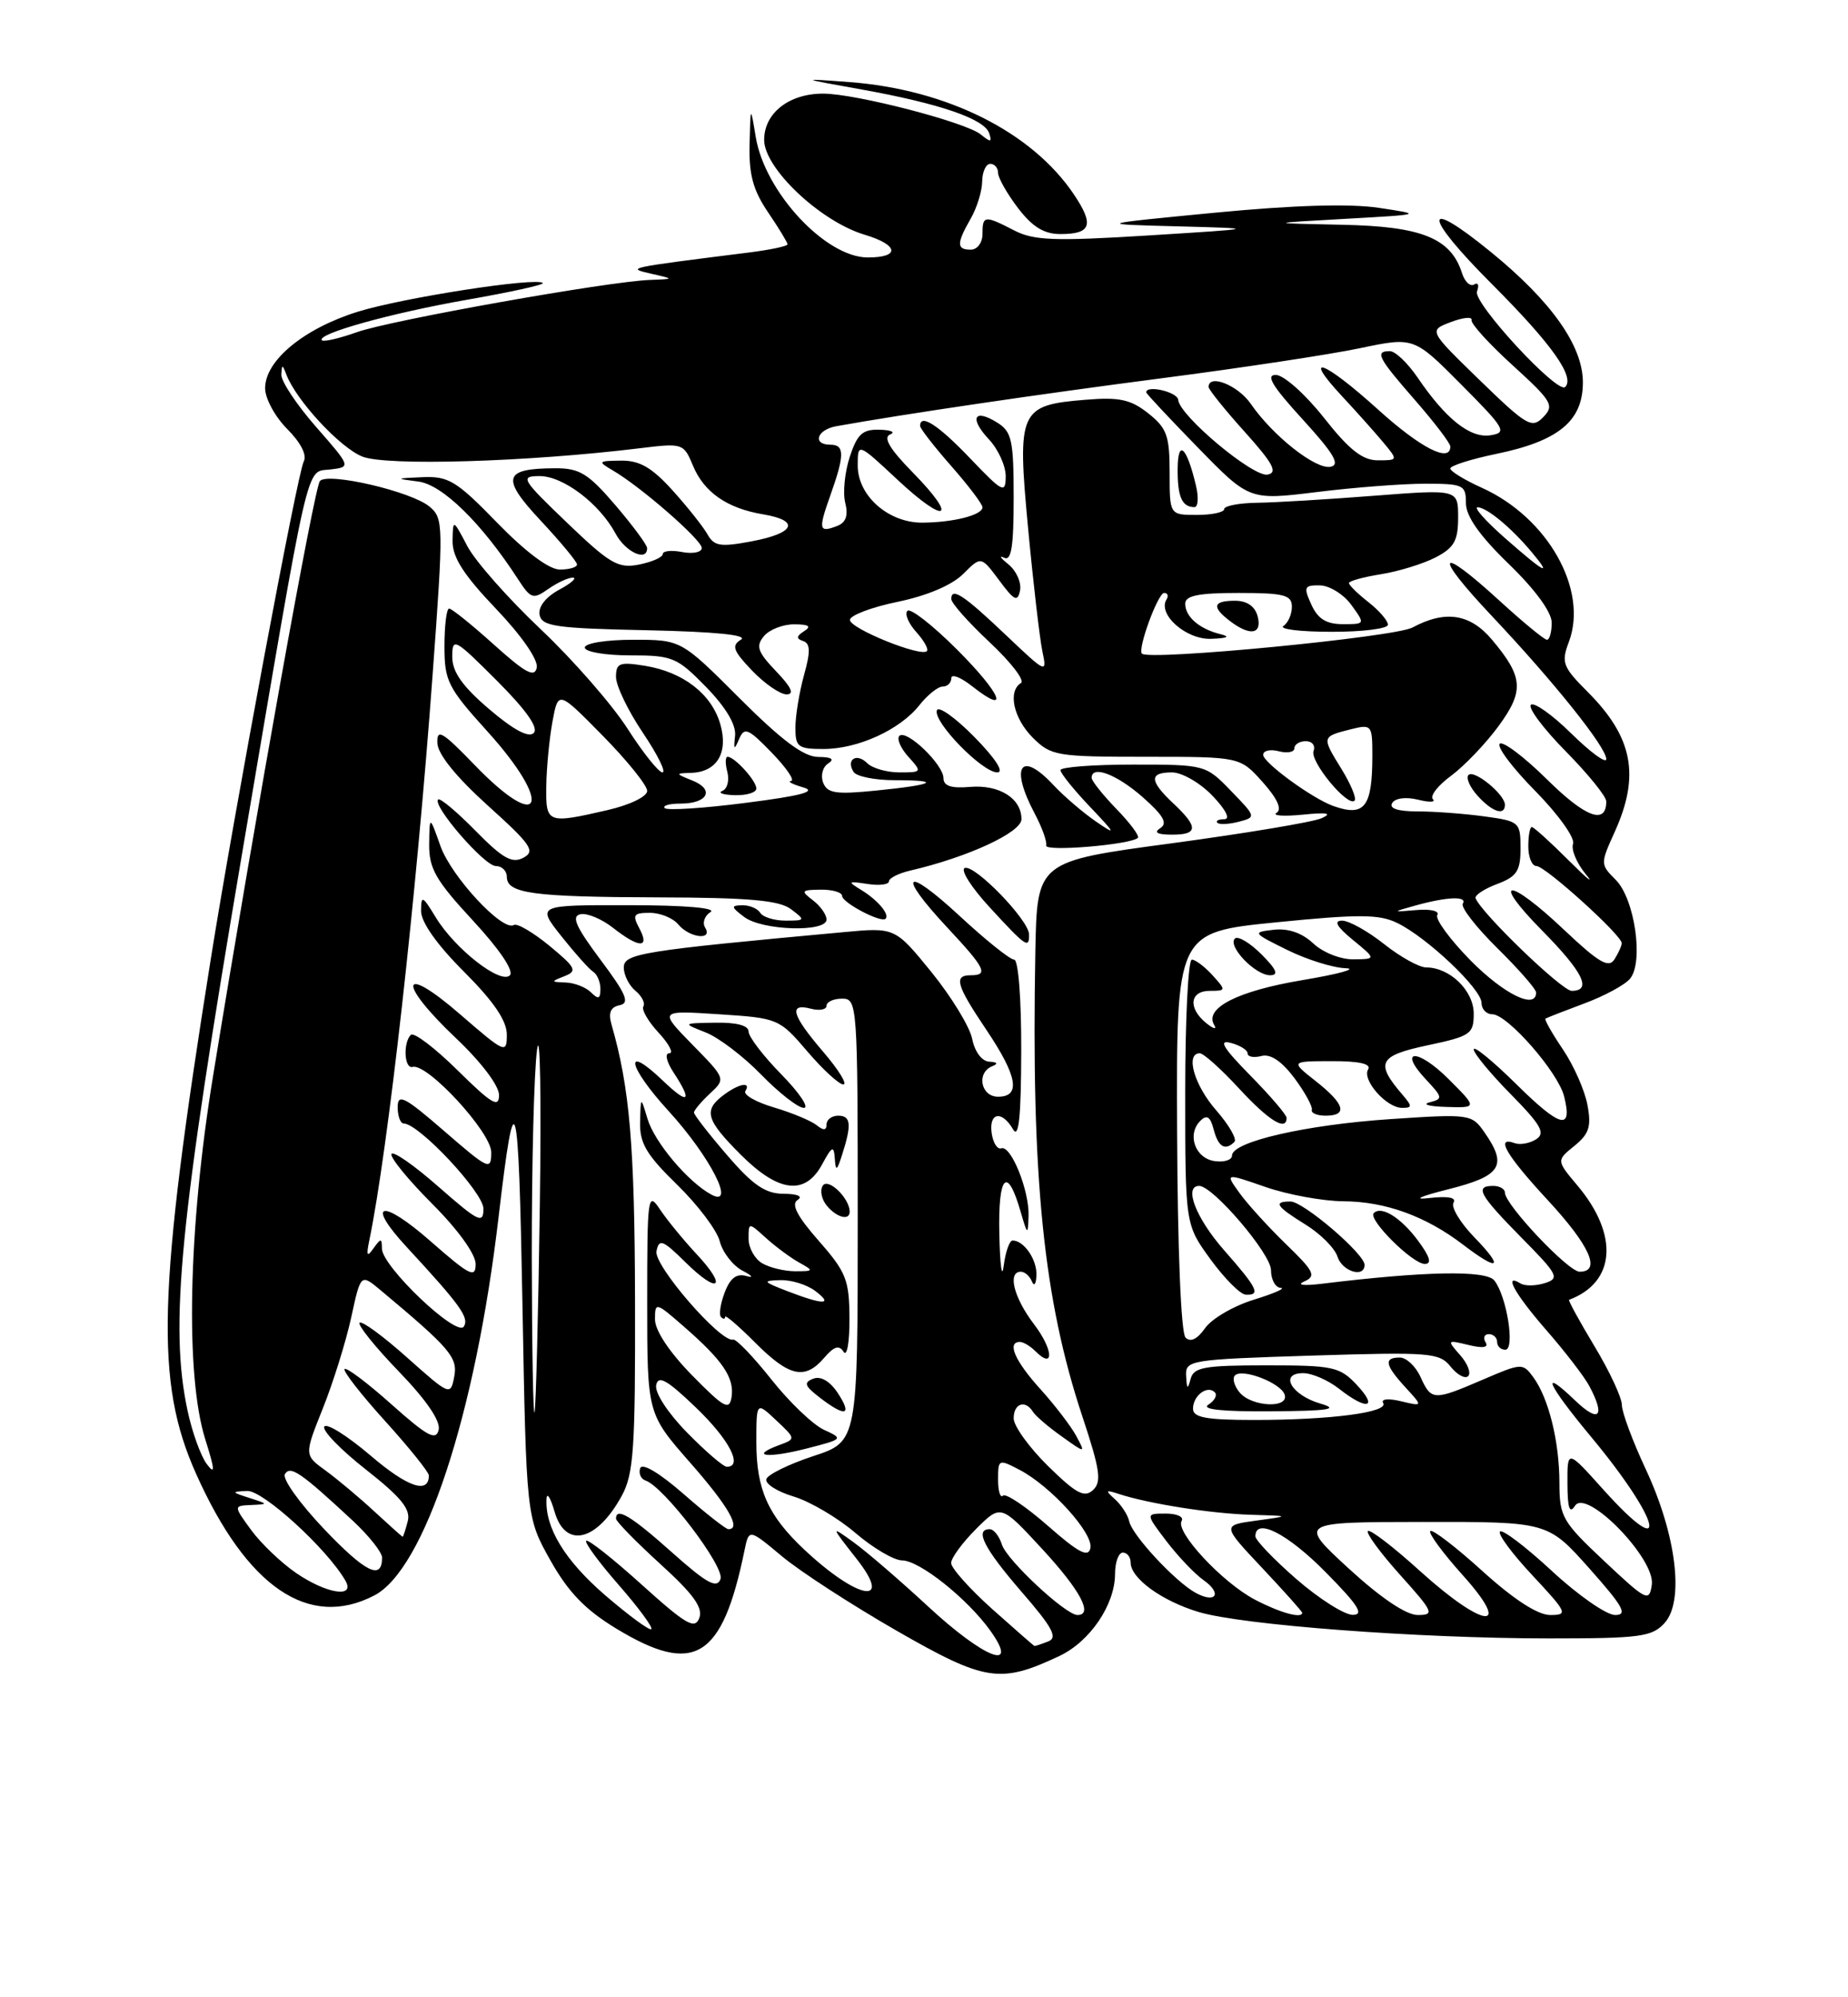 <?xml version="1.0" encoding="UTF-8" standalone="no"?>
<!DOCTYPE svg PUBLIC "-//W3C//DTD SVG 1.1//EN" "http://www.w3.org/Graphics/SVG/1.1/DTD/svg11.dtd" >
<svg xmlns="http://www.w3.org/2000/svg" xmlns:xlink="http://www.w3.org/1999/xlink" version="1.1" viewBox="0 0 237 256">
 <g >
 <path fill="currentColor"
d=" M 135.87 212.25 C 139.79 210.40 142.99 205.68 143.00 201.75 C 143.00 200.24 143.45 199.00 144.00 199.00 C 144.55 199.00 145.00 199.57 145.00 200.28 C 145.00 202.29 148.99 205.19 153.71 206.61 C 159.28 208.29 181.86 209.99 198.60 210.00 C 210.39 210.00 211.87 209.80 213.49 208.01 C 216.03 205.20 214.98 196.70 211.07 188.33 C 209.38 184.72 208.00 181.01 208.00 180.08 C 208.00 179.15 206.42 175.75 204.48 172.54 C 202.55 169.33 201.09 166.66 201.23 166.60 C 207.20 164.36 207.64 158.29 202.30 151.95 C 199.60 148.74 199.60 148.74 201.91 146.87 C 203.81 145.33 204.11 144.39 203.58 141.60 C 203.23 139.73 201.81 136.53 200.42 134.48 C 199.04 132.44 198.04 130.67 198.20 130.56 C 198.37 130.45 200.60 129.58 203.17 128.62 C 205.74 127.67 208.39 126.24 209.05 125.44 C 210.82 123.30 209.65 115.20 207.21 112.77 C 205.23 110.79 205.23 110.71 207.08 106.63 C 210.36 99.40 209.41 94.48 203.61 88.68 C 200.41 85.48 200.20 84.92 201.20 82.28 C 203.72 75.59 198.49 66.33 190.04 62.52 C 187.82 61.52 186.00 60.40 186.00 60.05 C 186.00 59.69 188.65 58.85 191.88 58.18 C 199.89 56.53 203.00 53.96 203.00 49.01 C 203.00 44.33 198.98 38.64 191.20 32.30 C 182.32 25.06 182.43 27.51 191.38 36.46 C 199.00 44.09 202.01 48.32 200.73 49.60 C 199.76 50.57 188.87 38.79 189.42 37.36 C 189.72 36.55 189.56 36.15 189.06 36.46 C 188.56 36.77 187.86 36.13 187.51 35.04 C 186.08 30.52 182.35 29.01 172.12 28.81 C 162.50 28.61 162.50 28.61 172.50 28.05 C 182.50 27.49 182.50 27.49 176.84 26.64 C 173.10 26.08 165.95 26.29 155.84 27.26 C 140.50 28.74 140.50 28.74 151.00 29.01 C 161.50 29.29 161.50 29.29 147.26 30.18 C 135.21 30.93 132.57 30.83 130.06 29.53 C 126.26 27.57 126.00 27.60 126.00 30.00 C 126.00 31.11 125.33 32.00 124.50 32.00 C 122.66 32.00 122.66 31.22 124.50 28.00 C 125.29 26.62 125.95 24.49 125.96 23.25 C 125.98 22.01 126.45 21.00 127.00 21.00 C 127.55 21.00 128.00 21.52 128.00 22.16 C 128.00 22.79 129.15 24.82 130.55 26.66 C 132.41 29.09 133.89 30.00 135.99 30.00 C 139.96 30.00 140.35 28.82 137.71 24.90 C 132.33 16.91 121.43 11.46 108.92 10.52 C 102.50 10.04 102.50 10.04 110.50 11.47 C 120.50 13.27 126.25 15.24 126.86 17.08 C 127.24 18.24 127.05 18.27 125.80 17.25 C 123.90 15.67 109.73 12.00 105.56 12.00 C 101.18 12.00 98.00 14.50 98.00 17.93 C 98.00 21.58 105.21 28.38 110.87 30.08 C 115.26 31.39 115.49 33.00 111.29 33.00 C 105.88 33.00 98.08 24.61 96.92 17.55 C 96.25 13.50 96.25 13.50 96.13 18.52 C 96.03 22.36 96.59 24.40 98.50 27.21 C 99.88 29.24 101.00 31.09 101.00 31.32 C 101.00 31.55 98.75 32.03 96.00 32.37 C 80.26 34.35 80.29 34.34 83.50 35.08 C 86.50 35.76 86.50 35.76 83.35 35.88 C 77.94 36.08 50.17 41.03 45.82 42.56 C 43.55 43.37 41.51 43.84 41.29 43.62 C 40.49 42.82 50.08 40.14 59.90 38.42 C 65.45 37.45 69.82 36.49 69.62 36.28 C 68.83 35.50 51.69 38.15 45.87 39.96 C 38.95 42.12 34.00 46.21 34.00 49.76 C 34.00 51.08 35.28 53.43 36.84 54.99 C 38.58 56.74 39.40 58.34 38.95 59.16 C 38.15 60.66 30.09 103.74 27.02 123.00 C 20.19 165.79 19.87 177.12 25.16 188.93 C 31.66 203.44 39.59 208.85 47.99 204.50 C 54.44 201.17 60.98 181.28 63.94 156.00 C 66.06 137.94 66.50 139.54 67.00 167.00 C 67.50 194.50 67.50 194.50 70.59 200.00 C 72.89 204.09 75.06 206.33 79.05 208.75 C 89.05 214.81 92.62 212.64 95.48 198.72 C 96.05 195.94 96.05 195.94 100.28 199.47 C 102.60 201.41 109.22 205.70 115.00 209.02 C 126.37 215.54 128.27 215.83 135.87 212.25 Z  M 119.00 205.88 C 115.42 202.57 111.15 198.89 109.50 197.70 C 106.50 195.53 106.50 195.53 109.83 199.77 C 114.64 205.87 110.05 205.09 103.16 198.63 C 98.49 194.25 97.00 190.91 97.00 184.88 C 97.00 179.65 97.00 179.65 99.54 182.04 C 102.08 184.43 102.08 184.43 99.90 185.23 C 96.05 186.66 98.40 186.95 103.41 185.67 C 108.15 184.46 108.19 184.41 105.69 183.27 C 104.28 182.63 101.23 179.72 98.92 176.80 C 96.61 173.89 94.40 171.59 94.02 171.70 C 92.45 172.14 83.82 162.18 84.19 160.37 C 84.52 158.73 84.99 158.91 87.91 161.79 C 92.15 165.98 93.38 165.06 89.33 160.74 C 87.67 158.96 85.56 156.39 84.65 155.03 C 83.08 152.67 83.00 153.23 83.00 166.87 C 83.00 181.19 83.00 181.19 88.50 187.46 C 93.43 193.07 95.11 196.00 93.41 196.00 C 93.09 196.00 90.50 193.97 87.67 191.49 C 84.56 188.78 82.35 187.46 82.10 188.19 C 81.88 188.85 82.19 189.56 82.78 189.76 C 85.15 190.55 92.99 200.86 92.40 202.40 C 91.92 203.65 90.63 202.94 86.20 198.99 C 80.94 194.30 79.00 193.13 79.00 194.65 C 79.00 195.00 81.56 197.62 84.68 200.46 C 88.92 204.31 90.19 206.07 89.68 207.39 C 89.11 208.89 87.98 208.23 82.30 203.11 C 78.62 199.79 75.41 197.25 75.18 197.49 C 74.95 197.72 76.83 200.27 79.35 203.15 C 81.87 206.03 83.75 208.58 83.53 208.81 C 83.30 209.03 80.64 207.07 77.60 204.46 C 72.43 199.99 69.88 195.80 70.09 192.10 C 70.14 191.22 70.60 191.96 71.12 193.75 C 72.50 198.54 76.53 197.59 79.74 191.72 C 81.27 188.91 81.49 185.69 81.44 166.50 C 81.39 146.84 80.76 139.43 78.43 131.34 C 77.99 129.81 78.29 129.08 79.47 128.84 C 80.80 128.57 80.32 127.43 77.00 123.00 C 73.84 118.77 73.24 117.43 74.44 117.18 C 75.30 117.00 77.18 117.79 78.63 118.93 C 81.97 121.55 83.38 121.58 82.00 119.00 C 81.07 117.26 81.24 117.00 83.34 117.00 C 84.67 117.00 86.32 117.67 87.00 118.50 C 88.43 120.22 91.47 120.57 90.43 118.89 C 90.05 118.28 90.36 117.38 91.12 116.90 C 91.95 116.38 87.80 116.02 80.67 116.02 C 68.83 116.00 68.83 116.00 71.99 119.99 C 73.73 122.18 75.56 124.23 76.07 124.55 C 76.58 124.86 77.00 125.86 77.00 126.76 C 77.00 128.04 76.73 128.13 75.80 127.20 C 75.14 126.54 73.68 125.97 72.55 125.93 C 70.62 125.86 70.61 125.82 72.39 125.12 C 74.07 124.46 73.87 124.04 70.47 121.23 C 68.37 119.51 66.32 118.30 65.90 118.56 C 64.47 119.45 57.90 112.38 56.49 108.45 C 55.09 104.50 55.09 104.50 55.04 108.19 C 55.01 111.32 55.86 112.82 60.65 117.99 C 64.07 121.68 65.94 124.46 65.39 125.01 C 64.20 126.20 58.36 121.64 55.89 117.59 C 54.17 114.77 54.01 114.70 54.00 116.77 C 54.00 118.20 56.05 121.10 59.50 124.54 C 63.32 128.36 65.00 130.83 65.00 132.62 C 65.00 135.10 64.77 135.00 59.00 130.00 C 51.30 123.33 50.89 125.89 58.50 133.09 C 61.72 136.14 64.00 139.15 64.00 140.36 C 64.00 142.06 63.04 141.48 58.69 137.19 C 55.77 134.31 53.07 132.26 52.69 132.64 C 51.67 133.66 51.85 137.04 52.91 136.75 C 54.80 136.23 63.00 145.13 63.00 147.69 C 63.00 150.07 62.69 149.93 57.00 145.00 C 51.89 140.57 51.00 140.11 51.00 141.90 C 51.00 143.06 51.35 144.00 51.77 144.00 C 53.72 144.00 62.00 152.85 62.00 154.92 C 62.00 156.92 61.37 156.61 56.25 152.12 C 53.09 149.34 50.37 147.45 50.20 147.92 C 50.04 148.39 52.40 151.27 55.45 154.32 C 58.74 157.61 61.00 160.75 61.00 162.02 C 61.00 163.88 60.23 163.49 55.25 159.12 C 48.92 153.56 46.80 154.05 52.16 159.84 C 59.06 167.30 60.19 168.88 59.49 170.02 C 58.60 171.46 49.01 162.34 48.98 160.04 C 48.97 158.68 48.85 158.67 47.90 160.00 C 47.07 161.18 46.95 160.97 47.36 159.00 C 49.74 147.52 53.41 114.84 55.48 86.50 C 56.89 67.26 56.88 66.44 55.09 64.94 C 52.80 63.00 42.07 60.50 41.03 61.65 C 40.31 62.47 32.92 103.58 27.31 138.00 C 24.13 157.48 23.74 176.27 26.33 184.50 C 27.57 188.43 27.61 189.10 26.51 187.64 C 25.75 186.62 24.64 183.56 24.06 180.84 C 21.72 169.91 23.00 156.81 31.03 109.50 C 39.81 57.79 39.18 60.55 42.31 60.18 C 45.04 59.86 45.04 59.86 40.52 54.70 C 38.03 51.86 36.04 48.85 36.08 48.02 C 36.15 46.68 36.22 46.68 36.72 48.00 C 37.97 51.29 43.55 57.33 46.44 58.51 C 49.47 59.76 67.69 59.21 82.08 57.45 C 87.55 56.78 87.68 56.82 88.86 59.66 C 90.28 63.10 93.25 65.16 97.90 65.93 C 102.65 66.73 101.96 68.34 96.41 69.38 C 92.40 70.14 91.59 70.01 90.74 68.50 C 90.19 67.52 88.18 64.99 86.26 62.86 C 83.59 59.91 82.03 59.01 79.63 59.04 C 76.69 59.07 76.63 59.15 78.58 60.29 C 82.19 62.39 90.00 69.20 90.00 70.24 C 90.00 70.78 88.88 71.02 87.50 70.76 C 86.12 70.49 85.00 70.61 85.00 71.01 C 85.00 71.42 83.64 72.02 81.97 72.36 C 79.28 72.89 78.24 72.29 72.72 67.00 C 66.89 61.41 66.67 61.04 69.17 61.02 C 72.20 61.00 76.87 64.53 78.95 68.40 C 80.22 70.77 83.01 72.05 82.99 70.25 C 82.99 69.84 81.15 67.36 78.92 64.75 C 75.42 60.67 74.32 60.00 71.17 60.02 C 64.54 60.04 64.21 61.25 69.36 66.75 C 71.91 69.48 74.00 72.00 74.00 72.35 C 74.00 72.71 73.01 73.00 71.80 73.00 C 70.42 73.00 67.41 70.75 63.76 67.00 C 58.56 61.65 57.53 61.02 54.21 61.16 C 50.68 61.31 50.65 61.34 53.64 61.72 C 56.72 62.10 61.76 67.03 66.43 74.23 C 68.08 76.77 68.36 76.86 70.33 75.48 C 71.49 74.67 72.91 74.02 73.47 74.04 C 74.04 74.06 73.24 74.77 71.69 75.60 C 69.98 76.53 69.00 77.79 69.20 78.81 C 69.48 80.28 71.29 80.54 83.01 80.78 C 91.73 80.97 95.98 81.39 95.02 81.99 C 93.78 82.75 94.02 83.41 96.45 85.95 C 98.06 87.63 100.05 89.00 100.87 89.00 C 101.91 89.00 101.49 88.08 99.53 86.04 C 97.16 83.56 96.90 82.82 97.97 81.54 C 98.67 80.69 100.43 80.01 101.87 80.02 C 103.74 80.03 104.10 80.28 103.14 80.89 C 102.12 81.54 102.08 81.86 102.99 82.16 C 103.93 82.48 103.96 83.50 103.11 86.54 C 102.51 88.72 102.01 91.74 102.01 93.25 C 102.00 95.74 102.34 96.00 105.60 96.00 C 110.03 96.00 115.44 93.53 117.92 90.37 C 118.95 89.07 120.29 88.00 120.89 88.00 C 121.50 88.00 122.00 87.52 122.00 86.93 C 122.00 86.34 123.19 86.79 124.65 87.94 C 129.61 91.84 128.43 88.95 122.74 83.26 C 119.62 80.14 116.76 77.91 116.38 78.29 C 115.99 78.67 116.50 79.89 117.50 81.00 C 118.50 82.11 119.12 83.21 118.87 83.46 C 118.09 84.24 109.00 80.56 109.00 79.46 C 109.00 78.88 111.75 77.83 115.11 77.14 C 118.88 76.36 122.09 75.00 123.52 73.57 C 125.82 71.27 125.82 71.27 128.14 74.38 C 130.08 77.00 130.51 77.21 130.82 75.67 C 131.01 74.67 130.35 73.17 129.34 72.35 C 128.33 71.53 128.06 71.14 128.75 71.48 C 129.70 71.97 130.00 70.13 130.00 63.80 C 130.00 56.44 129.76 55.33 127.90 54.17 C 124.91 52.30 124.27 53.59 126.83 56.32 C 128.02 57.59 128.99 59.72 128.98 61.06 C 128.96 63.31 128.60 63.13 124.42 58.75 C 120.33 54.47 118.00 52.96 118.00 54.60 C 118.00 54.92 119.80 57.24 122.00 59.74 C 124.20 62.24 126.00 64.62 126.00 65.02 C 126.00 66.02 122.25 66.97 118.26 66.99 C 113.92 67.00 110.00 63.54 110.00 59.68 C 110.00 56.73 110.00 56.73 115.07 61.46 C 121.32 67.31 122.98 66.60 117.09 60.59 C 114.12 57.57 113.22 56.07 114.15 55.69 C 114.89 55.40 114.30 55.12 112.83 55.08 C 110.62 55.01 109.95 55.62 108.98 58.55 C 108.34 60.51 108.07 63.16 108.40 64.45 C 108.81 66.08 108.49 66.98 107.35 67.42 C 105.01 68.32 104.92 67.90 106.50 63.46 C 108.33 58.32 108.33 57.00 106.50 57.00 C 104.14 57.00 104.75 55.08 107.25 54.63 C 115.82 53.09 133.25 50.52 149.00 48.48 C 159.18 47.16 170.61 45.43 174.41 44.63 C 181.33 43.18 181.33 43.18 187.41 49.30 C 193.03 54.95 193.32 55.45 191.15 55.79 C 188.56 56.20 185.43 53.73 181.78 48.36 C 180.52 46.52 178.94 45.01 178.25 45.01 C 176.27 45.00 176.71 45.84 181.50 51.32 C 183.97 54.15 186.00 56.81 186.00 57.23 C 186.00 59.38 182.18 57.42 176.74 52.50 C 169.82 46.24 166.85 45.12 172.08 50.75 C 174.00 52.81 176.41 55.51 177.44 56.75 C 179.30 58.99 179.29 59.00 176.70 59.00 C 174.74 59.00 173.03 57.66 169.80 53.56 C 167.43 50.56 164.67 48.09 163.65 48.06 C 162.27 48.01 163.13 49.46 167.06 53.75 C 171.09 58.17 171.92 59.58 170.63 59.83 C 168.73 60.20 163.24 55.87 160.40 51.75 C 158.75 49.37 155.00 47.88 155.00 49.60 C 155.00 49.93 157.08 52.52 159.63 55.35 C 163.27 59.40 163.90 60.57 162.57 60.83 C 160.73 61.20 151.27 53.29 151.10 51.25 C 151.02 50.24 147.00 49.30 147.00 50.29 C 147.00 50.45 149.97 53.62 153.61 57.35 C 160.22 64.13 160.22 64.13 168.86 63.07 C 173.61 62.48 179.86 62.00 182.75 62.00 C 187.67 62.00 188.00 62.15 188.00 64.48 C 188.00 66.17 189.74 68.65 193.50 72.29 C 196.88 75.56 199.00 78.46 199.00 79.81 C 199.00 81.01 198.73 82.00 198.39 82.00 C 198.05 82.00 195.32 79.75 192.31 77.00 C 184.32 69.69 183.71 70.89 191.33 78.96 C 199.32 87.43 206.00 95.78 206.00 97.30 C 206.00 97.91 203.98 96.44 201.52 94.02 C 199.06 91.60 196.72 89.95 196.33 90.34 C 195.94 90.73 197.95 93.41 200.81 96.31 C 203.66 99.20 206.00 102.08 206.00 102.72 C 206.00 105.76 203.34 104.78 198.43 99.93 C 195.47 97.01 192.73 94.94 192.33 95.33 C 191.94 95.73 194.01 98.47 196.93 101.42 C 199.84 104.38 202.01 107.41 201.74 108.15 C 201.47 108.89 202.21 110.65 203.37 112.05 C 204.54 113.45 203.56 112.66 201.20 110.30 C 198.83 107.93 196.69 106.00 196.45 106.00 C 196.20 106.00 196.00 107.12 196.00 108.50 C 196.00 109.88 196.47 111.00 197.04 111.00 C 198.18 111.00 208.01 119.89 207.98 120.89 C 207.98 121.22 207.56 122.15 207.05 122.96 C 206.31 124.13 205.05 123.39 200.62 119.21 C 193.42 112.39 191.04 112.45 197.78 119.28 C 203.04 124.61 204.21 127.00 201.56 127.00 C 200.31 127.00 189.96 117.03 189.24 115.13 C 189.10 114.75 190.34 113.93 191.99 113.31 C 194.54 112.35 195.00 111.64 195.00 108.72 C 195.00 105.38 194.86 105.25 190.36 104.64 C 187.81 104.29 183.96 104.00 181.80 104.00 C 179.25 104.00 178.11 103.62 178.55 102.92 C 178.94 102.29 180.33 102.12 181.86 102.50 C 183.31 102.86 184.17 102.83 183.76 102.43 C 183.36 102.02 184.41 100.67 186.10 99.43 C 187.79 98.18 190.52 95.33 192.16 93.10 C 195.50 88.55 195.37 86.78 191.34 81.99 C 188.54 78.66 185.35 78.17 181.15 80.43 C 178.85 81.67 147.38 84.71 146.45 83.78 C 145.86 83.20 148.50 76.00 149.30 76.00 C 149.75 76.00 149.89 76.38 149.60 76.84 C 148.43 78.74 152.12 82.00 155.31 81.88 C 157.44 81.81 157.83 81.60 156.50 81.28 C 153.81 80.61 152.00 79.05 152.00 77.38 C 152.00 76.34 153.70 76.00 158.83 76.00 C 164.67 76.00 165.67 76.26 165.68 77.75 C 165.69 78.71 165.20 79.83 164.60 80.23 C 163.99 80.64 166.76 80.98 170.75 80.98 C 174.74 80.99 178.00 80.58 178.00 80.07 C 178.00 79.56 176.87 78.26 175.50 77.18 C 174.12 76.10 173.00 75.00 173.00 74.73 C 173.00 74.47 174.85 73.96 177.10 73.60 C 179.36 73.24 182.51 72.27 184.10 71.45 C 186.49 70.21 187.00 69.31 187.00 66.33 C 187.00 62.71 187.00 62.71 176.25 63.54 C 170.34 64.00 163.59 64.41 161.25 64.44 C 158.91 64.47 157.00 64.84 157.00 65.25 C 157.00 65.66 155.43 66.00 153.50 66.00 C 150.00 66.00 150.00 66.00 150.00 60.57 C 150.00 55.84 149.65 54.87 147.25 52.97 C 145.00 51.19 143.54 50.88 139.20 51.24 C 130.73 51.93 130.43 52.60 131.85 67.71 C 132.51 74.75 133.34 81.84 133.68 83.47 C 134.30 86.37 134.20 86.33 129.08 81.47 C 123.61 76.27 122.00 75.20 122.00 76.78 C 122.00 77.30 124.22 79.80 126.94 82.34 C 129.65 84.88 131.45 87.22 130.94 87.54 C 129.22 88.60 129.97 92.06 132.45 94.55 C 134.79 96.88 135.50 97.00 146.97 97.00 C 159.03 97.00 159.03 97.00 161.93 100.24 C 163.82 102.36 164.44 103.73 163.72 104.18 C 163.10 104.55 164.61 104.66 167.05 104.42 C 170.22 104.10 170.92 104.23 169.50 104.87 C 168.40 105.37 159.74 106.81 150.25 108.09 C 133.00 110.40 133.00 110.40 132.78 121.95 C 132.24 150.98 133.82 166.57 138.83 181.61 C 141.08 188.39 141.30 189.93 140.18 190.98 C 139.07 192.01 138.02 191.45 134.41 187.91 C 131.99 185.53 130.00 182.78 130.00 181.79 C 130.00 179.88 131.49 179.37 132.47 180.95 C 132.80 181.48 134.45 182.90 136.15 184.10 C 139.23 186.30 139.23 186.30 138.03 184.06 C 137.37 182.83 135.30 180.12 133.42 178.04 C 130.14 174.42 129.10 172.00 130.80 172.00 C 131.24 172.00 132.13 172.53 132.78 173.18 C 135.23 175.63 135.10 172.99 132.60 169.72 C 130.01 166.32 129.18 163.00 130.92 163.00 C 131.42 163.00 132.06 163.56 132.34 164.25 C 132.62 164.94 132.88 164.58 132.92 163.45 C 133.00 161.44 131.32 159.00 129.86 159.00 C 129.46 159.00 128.95 160.46 128.72 162.25 C 128.50 164.04 128.25 162.21 128.16 158.19 C 127.99 150.58 129.17 149.34 130.89 155.30 C 131.77 158.33 131.82 158.36 131.91 155.86 C 132.02 152.62 129.66 146.75 128.41 147.18 C 127.91 147.36 127.36 146.49 127.18 145.25 C 126.80 142.58 128.48 142.27 129.92 144.75 C 130.65 146.01 130.95 143.22 130.97 134.75 C 130.99 128.04 130.60 123.00 130.06 123.00 C 129.54 123.00 126.39 120.48 123.06 117.39 C 116.00 110.86 114.94 111.88 121.50 118.90 C 126.36 124.10 126.81 125.00 124.50 125.00 C 122.27 125.00 122.63 126.25 126.50 132.00 C 130.49 137.93 130.95 140.57 128.00 140.57 C 125.78 140.57 125.19 137.49 127.25 136.66 C 128.05 136.34 127.91 136.13 126.88 136.08 C 125.92 136.03 125.02 134.83 124.68 133.16 C 124.37 131.60 122.01 127.75 119.45 124.59 C 114.78 118.86 114.78 118.86 108.14 119.48 C 82.23 121.86 80.00 122.22 80.00 124.01 C 80.00 124.97 80.67 126.31 81.49 126.99 C 82.31 127.67 82.77 128.57 82.51 128.99 C 82.25 129.41 83.13 130.93 84.47 132.37 C 85.81 133.82 86.42 135.00 85.84 135.00 C 85.23 135.00 85.46 136.06 86.38 137.46 C 88.87 141.25 88.31 141.67 85.01 138.51 C 79.89 133.61 80.47 136.64 85.76 142.42 C 91.09 148.26 94.46 154.86 91.20 153.10 C 88.22 151.48 83.93 146.39 83.04 143.40 C 82.17 140.50 82.17 140.50 82.09 143.81 C 82.02 146.52 82.89 148.00 86.83 151.84 C 89.49 154.43 91.96 157.70 92.31 159.11 C 92.67 160.52 93.98 162.21 95.23 162.87 C 96.48 163.52 96.70 163.83 95.72 163.55 C 94.46 163.19 93.64 163.81 92.94 165.66 C 92.39 167.10 92.18 168.51 92.47 168.81 C 92.76 169.10 93.00 169.09 93.00 168.78 C 93.00 168.48 94.75 169.98 96.88 172.12 C 101.24 176.48 103.24 176.91 105.71 174.02 C 106.97 172.56 107.61 172.36 108.19 173.27 C 108.62 173.95 108.96 172.03 108.94 169.00 C 108.92 164.05 108.53 163.06 105.00 159.04 C 102.23 155.89 101.43 154.34 102.29 153.80 C 103.01 153.34 102.29 153.02 100.50 153.01 C 98.16 153.00 96.57 151.92 93.25 148.06 C 90.91 145.35 89.00 142.89 89.00 142.60 C 89.00 142.31 89.92 141.22 91.04 140.17 C 93.09 138.27 93.09 138.27 88.79 133.89 C 84.50 129.50 84.50 129.50 92.20 130.00 C 99.79 130.49 99.94 130.56 103.53 134.75 C 105.52 137.09 107.61 139.00 108.16 139.00 C 108.71 139.00 107.55 137.12 105.58 134.82 C 101.53 130.10 101.09 128.53 104.00 129.29 C 105.10 129.58 106.00 129.40 106.00 128.91 C 106.00 128.41 106.90 128.00 108.00 128.00 C 109.95 128.00 110.00 128.67 110.00 156.38 C 110.00 184.76 110.00 184.76 104.31 186.63 C 101.18 187.66 98.47 188.99 98.28 189.58 C 98.10 190.18 99.66 191.18 101.77 191.81 C 103.87 192.44 107.44 194.54 109.70 196.48 C 111.97 198.42 114.66 200.00 115.68 200.00 C 117.92 200.00 124.10 204.93 127.03 209.04 C 130.82 214.37 126.19 212.55 119.00 205.88 Z  M 107.45 178.56 C 106.44 177.03 105.27 176.34 104.30 176.71 C 103.03 177.20 103.18 177.63 105.13 179.13 C 108.43 181.67 109.34 181.44 107.45 178.56 Z  M 108.97 155.25 C 108.89 153.49 106.17 150.92 105.51 151.98 C 105.13 152.59 105.37 153.74 106.04 154.54 C 107.32 156.09 109.02 156.50 108.97 155.25 Z  M 105.43 149.25 C 106.71 146.88 106.94 146.78 107.06 148.50 C 107.18 150.18 107.33 150.10 108.00 148.00 C 109.24 144.13 109.13 143.00 107.50 143.00 C 106.67 143.00 106.00 143.51 106.00 144.12 C 106.00 144.90 105.61 144.93 104.75 144.23 C 104.06 143.67 101.60 142.64 99.28 141.95 C 96.96 141.27 95.30 140.32 95.59 139.85 C 96.38 138.57 94.73 138.89 92.75 140.39 C 90.19 142.33 90.55 143.55 95.00 148.00 C 99.85 152.85 103.25 153.26 105.43 149.25 Z  M 100.21 137.71 C 97.89 135.35 96.00 132.88 96.00 132.21 C 96.00 131.44 94.45 131.03 91.75 131.08 C 87.50 131.15 87.50 131.15 90.50 132.33 C 92.15 132.97 95.36 135.41 97.63 137.75 C 99.91 140.09 102.36 142.00 103.09 142.00 C 103.82 142.00 102.52 140.07 100.21 137.71 Z  M 131.97 119.75 C 131.93 117.92 125.05 110.82 123.74 111.25 C 123.12 111.46 124.56 113.74 126.94 116.31 C 131.59 121.37 132.01 121.65 131.97 119.75 Z  M 106.00 117.86 C 106.00 117.23 105.21 116.12 104.25 115.39 C 102.66 114.18 102.75 114.06 105.25 114.03 C 106.76 114.01 108.00 114.38 108.00 114.84 C 108.00 115.70 113.01 118.33 113.57 117.76 C 114.12 117.21 112.58 115.38 110.50 114.10 C 108.65 112.97 108.71 112.91 111.25 113.30 C 112.76 113.53 114.00 113.38 114.00 112.97 C 114.00 112.56 115.24 111.93 116.75 111.58 C 124.10 109.88 131.00 106.69 131.00 105.00 C 131.00 102.32 128.15 100.54 124.39 100.86 C 122.01 101.07 121.00 100.74 121.00 99.75 C 121.00 97.99 116.24 93.43 115.34 94.32 C 114.98 94.69 115.50 95.89 116.49 96.99 C 118.27 98.96 118.25 99.00 115.35 99.00 C 113.73 99.00 111.87 98.47 111.22 97.82 C 109.86 96.46 108.47 97.34 109.46 98.93 C 109.82 99.52 112.19 100.00 114.73 100.00 C 120.91 100.00 119.87 100.58 112.35 101.33 C 107.19 101.85 106.09 101.68 105.56 100.30 C 105.22 99.40 105.51 98.29 106.22 97.85 C 107.07 97.30 106.64 97.03 104.93 97.02 C 103.07 97.00 100.27 94.91 94.85 89.50 C 87.35 82.00 87.35 82.00 81.18 82.00 C 77.73 82.00 75.00 82.44 75.00 83.00 C 75.00 83.55 77.60 84.00 80.80 84.00 C 86.26 84.00 86.82 84.24 90.55 88.05 C 93.09 90.66 94.42 92.89 94.27 94.30 C 94.07 96.13 94.16 96.20 94.79 94.72 C 95.46 93.15 95.95 93.35 98.97 96.47 C 100.85 98.41 101.97 100.04 101.45 100.10 C 100.93 100.15 101.62 100.52 103.00 100.92 C 104.82 101.44 102.82 101.99 95.67 102.90 C 90.26 103.60 85.57 103.90 85.25 103.58 C 84.93 103.26 85.84 103.00 87.27 103.00 C 90.76 103.00 91.70 101.21 88.81 100.05 C 86.59 99.16 86.58 99.12 88.63 99.06 C 91.94 98.96 93.43 96.49 92.38 92.83 C 91.27 88.96 87.63 86.14 82.73 85.34 C 79.45 84.81 79.00 84.98 79.00 86.77 C 79.00 87.89 80.54 91.09 82.43 93.90 C 84.32 96.70 85.46 99.00 84.96 99.00 C 84.47 99.00 82.45 96.47 80.47 93.38 C 78.49 90.30 73.49 84.57 69.35 80.66 C 65.21 76.75 60.98 71.97 59.95 70.03 C 58.09 66.50 58.09 66.50 58.04 69.32 C 58.01 71.42 59.44 73.66 63.59 78.01 C 66.88 81.45 69.03 84.56 68.84 85.56 C 68.57 86.90 67.41 86.28 63.35 82.63 C 60.52 80.08 57.93 78.00 57.60 78.00 C 57.27 78.00 57.00 80.17 57.00 82.83 C 57.00 87.28 57.43 88.14 62.50 93.74 C 71.04 103.17 69.52 107.03 60.82 98.00 C 56.71 93.75 56.01 93.34 56.09 95.25 C 56.15 96.68 58.52 99.60 62.55 103.24 C 68.13 108.27 68.70 109.09 67.12 109.94 C 65.67 110.71 64.48 110.04 60.97 106.47 C 58.58 104.04 56.43 102.24 56.19 102.47 C 55.41 103.25 62.13 111.00 63.58 111.00 C 64.36 111.00 65.00 111.62 65.00 112.38 C 65.00 114.52 68.30 114.97 84.50 115.02 C 96.09 115.05 99.94 115.40 101.44 116.53 C 103.31 117.94 103.28 118.00 100.75 118.00 C 99.30 118.00 97.84 117.55 97.50 117.00 C 97.16 116.45 96.12 116.01 95.19 116.03 C 93.71 116.06 93.74 116.25 95.44 117.53 C 97.75 119.28 106.00 119.53 106.00 117.86 Z  M 145.93 107.39 C 146.17 107.16 144.93 105.49 143.18 103.69 C 141.43 101.88 140.00 100.09 140.00 99.70 C 140.00 98.03 143.20 99.24 146.52 102.15 C 149.20 104.51 149.78 105.52 148.81 106.14 C 147.93 106.70 148.40 106.97 150.25 106.98 C 153.66 107.00 153.72 106.02 150.50 103.00 C 147.39 100.08 147.34 99.00 150.31 99.00 C 151.59 99.00 153.92 100.35 155.50 102.00 C 157.20 103.77 157.82 105.00 157.02 105.00 C 156.28 105.00 155.87 105.21 156.13 105.46 C 156.38 105.71 157.61 105.65 158.86 105.33 C 161.11 104.74 161.10 104.70 157.87 101.37 C 154.63 98.02 154.55 98.00 145.30 98.00 C 140.19 98.00 136.00 98.32 136.00 98.71 C 136.00 99.10 137.69 101.20 139.75 103.37 C 143.15 106.95 143.22 107.13 140.50 105.26 C 138.85 104.12 136.41 102.03 135.08 100.60 C 130.87 96.10 129.49 98.26 132.71 104.30 C 133.64 106.06 134.30 107.89 134.17 108.37 C 133.93 109.20 145.02 108.27 145.93 107.39 Z  M 193.00 103.15 C 193.00 101.83 189.06 98.60 188.33 99.33 C 187.97 99.69 188.50 100.89 189.49 101.99 C 191.38 104.08 193.00 104.61 193.00 103.15 Z  M 97.00 101.07 C 97.00 100.07 94.21 97.00 93.31 97.00 C 93.01 97.00 93.00 97.88 93.28 98.95 C 93.56 100.03 93.27 101.12 92.64 101.37 C 92.01 101.63 92.74 101.88 94.25 101.92 C 95.76 101.96 97.00 101.58 97.00 101.07 Z  M 124.97 94.47 C 122.52 91.98 120.35 90.44 120.15 91.05 C 119.66 92.53 125.97 99.00 127.90 99.00 C 128.82 99.00 127.67 97.22 124.97 94.47 Z  M 161.29 79.00 C 160.95 77.71 159.93 77.00 158.38 77.00 C 155.55 77.00 155.36 77.79 157.75 79.61 C 160.33 81.57 161.89 81.30 161.29 79.00 Z  M 153.38 62.25 C 152.20 57.25 151.06 56.21 151.03 60.08 C 151.00 63.67 151.58 65.00 153.19 65.00 C 153.65 65.00 153.74 63.76 153.38 62.25 Z  M 127.23 206.22 C 124.33 203.62 121.97 200.97 121.98 200.33 C 121.99 199.68 123.43 197.72 125.18 195.97 C 128.36 192.80 128.36 192.80 133.68 198.56 C 138.56 203.85 140.24 207.00 138.18 207.00 C 136.67 207.00 129.12 199.97 128.49 197.97 C 128.15 196.89 127.45 196.00 126.93 196.00 C 124.95 196.00 126.19 198.45 131.00 204.01 C 135.00 208.62 135.69 209.91 134.42 210.39 C 133.55 210.73 132.76 210.99 132.67 210.97 C 132.58 210.95 130.13 208.81 127.23 206.22 Z  M 160.90 205.01 C 156.72 202.80 150.69 196.31 151.54 194.94 C 151.86 194.42 150.94 194.00 149.51 194.00 C 146.90 194.00 146.90 194.00 149.61 197.56 C 151.10 199.51 153.24 201.75 154.35 202.53 C 156.78 204.24 155.95 205.58 153.34 204.16 C 150.75 202.75 145.20 196.79 144.82 195.00 C 144.64 194.18 143.82 192.91 143.00 192.17 C 141.70 191.01 141.77 190.92 143.50 191.49 C 147.37 192.75 155.33 194.00 160.39 194.15 C 165.50 194.30 165.50 194.30 161.11 194.90 C 156.72 195.50 156.72 195.50 161.86 200.96 C 164.69 203.97 167.00 206.55 167.00 206.71 C 167.00 207.51 164.11 206.70 160.90 205.01 Z  M 166.25 202.39 C 163.36 199.87 161.00 197.41 161.00 196.91 C 161.00 194.46 165.12 196.56 170.00 201.50 C 174.21 205.76 174.99 206.99 173.47 206.98 C 172.38 206.96 169.14 204.90 166.25 202.39 Z  M 172.98 201.05 C 166.50 195.09 166.50 195.09 182.50 195.07 C 198.50 195.05 198.50 195.05 203.82 201.02 C 208.18 205.92 208.78 207.00 207.13 207.00 C 206.02 207.00 202.37 204.46 199.03 201.36 C 195.68 198.26 192.68 195.98 192.37 196.30 C 192.05 196.61 193.93 199.15 196.54 201.93 C 201.00 206.71 201.13 207.00 198.81 207.00 C 197.21 207.00 194.14 205.01 190.13 201.38 C 186.71 198.28 183.70 195.97 183.43 196.24 C 183.16 196.50 185.02 199.03 187.56 201.86 C 194.12 209.15 190.35 208.81 182.13 201.38 C 178.71 198.28 175.70 195.97 175.43 196.24 C 175.16 196.50 177.02 199.03 179.56 201.86 C 183.85 206.63 184.01 207.00 181.82 207.00 C 180.33 207.00 177.08 204.81 172.98 201.05 Z  M 205.75 200.10 C 200.37 195.05 200.00 194.42 199.99 190.10 C 199.99 184.78 198.62 179.23 196.64 176.52 C 195.30 174.69 195.14 174.69 190.20 176.82 C 183.84 179.55 183.57 179.54 182.18 176.50 C 181.56 175.12 180.36 174.00 179.52 174.00 C 177.43 174.00 177.61 174.95 180.25 177.83 C 182.50 180.28 182.50 180.28 179.67 179.60 C 178.04 179.21 177.07 179.31 177.39 179.83 C 178.13 181.02 170.67 182.00 160.86 182.00 C 154.68 182.00 153.00 181.69 153.00 180.56 C 153.00 178.88 154.83 177.50 155.79 178.45 C 156.15 178.81 155.78 179.53 154.97 180.04 C 154.01 180.65 156.78 180.94 163.00 180.89 C 170.43 180.84 171.82 180.62 169.36 179.91 C 165.61 178.82 164.00 176.00 167.12 176.00 C 168.26 176.00 170.33 176.90 171.73 178.00 C 175.31 180.82 176.81 180.49 174.00 177.50 C 171.82 175.18 170.98 175.00 162.40 175.00 C 154.43 175.00 153.08 175.24 152.69 176.75 C 152.32 178.15 152.21 178.07 152.12 176.38 C 152.00 174.33 152.48 174.25 168.25 173.75 C 183.42 173.28 184.60 173.37 186.04 175.17 C 186.88 176.22 187.90 176.77 188.29 176.38 C 188.68 175.98 188.22 174.77 187.25 173.68 C 185.55 171.75 185.57 171.72 188.33 172.39 C 190.19 172.84 190.95 172.72 190.52 172.04 C 190.17 171.47 190.36 171.00 190.94 171.00 C 191.52 171.00 192.00 171.45 192.00 172.00 C 192.00 172.55 192.47 173.00 193.05 173.00 C 194.33 173.00 193.24 166.13 191.64 164.12 C 190.57 162.78 182.72 162.93 169.54 164.54 C 167.14 164.83 166.22 164.71 167.28 164.24 C 168.83 163.56 168.53 162.95 164.94 159.48 C 162.68 157.29 159.99 154.34 158.97 152.92 C 157.11 150.34 157.11 150.34 162.30 152.14 C 165.16 153.13 169.65 153.95 172.28 153.97 C 177.67 154.00 182.85 155.88 187.63 159.53 C 192.24 163.05 192.96 162.58 189.08 158.59 C 187.26 156.71 186.06 154.71 186.41 154.15 C 186.82 153.49 185.70 153.28 183.27 153.56 C 181.10 153.81 182.15 153.33 185.75 152.43 C 192.55 150.72 193.38 149.41 190.35 145.10 C 188.75 142.80 188.46 142.76 178.30 143.44 C 167.44 144.17 158.00 146.34 158.00 148.11 C 158.00 148.68 156.99 149.00 155.76 148.82 C 153.27 148.46 152.19 145.41 153.94 143.66 C 154.77 142.83 155.22 143.11 155.65 144.77 C 156.24 147.02 157.12 147.54 158.31 146.36 C 158.66 146.00 157.61 144.19 155.98 142.32 C 153.16 139.11 151.98 135.00 153.87 135.00 C 154.35 135.00 156.61 137.03 158.89 139.50 C 162.71 143.64 165.00 145.06 165.00 143.28 C 165.00 142.89 162.90 140.44 160.34 137.84 C 156.85 134.29 156.22 133.24 157.84 133.67 C 159.03 133.98 160.00 134.59 160.00 135.02 C 160.00 135.46 160.80 135.60 161.77 135.35 C 162.94 135.04 164.38 136.02 166.01 138.19 C 167.36 140.01 168.36 141.84 168.24 142.25 C 168.11 142.66 168.90 143.00 170.00 143.00 C 172.89 143.00 172.47 141.51 168.75 138.58 C 165.50 136.02 165.50 136.02 170.81 136.01 C 174.31 136.00 175.89 136.36 175.46 137.06 C 174.63 138.40 177.80 142.00 179.81 142.00 C 181.14 142.00 181.14 141.80 179.81 140.25 C 176.35 136.22 176.82 135.31 183.08 133.98 C 188.60 132.81 189.00 132.54 189.00 129.92 C 189.00 126.98 185.94 124.00 182.91 124.00 C 182.01 124.00 179.58 122.65 177.50 121.00 C 175.42 119.35 173.00 118.00 172.11 118.00 C 171.00 118.01 171.44 118.78 173.50 120.47 C 176.50 122.93 176.50 122.93 173.56 122.96 C 171.93 122.98 169.65 122.08 168.42 120.92 C 166.98 119.57 165.21 118.96 163.35 119.17 C 160.58 119.49 160.63 119.56 165.07 121.75 C 167.58 122.99 170.95 124.05 172.57 124.10 C 174.18 124.16 171.70 124.84 167.06 125.62 C 158.73 127.01 154.41 129.21 155.72 131.38 C 156.08 132.00 155.62 131.88 154.69 131.13 C 152.33 129.21 152.58 127.00 155.15 127.00 C 157.25 127.00 157.26 126.94 155.50 125.00 C 154.50 123.90 153.31 123.00 152.85 123.00 C 152.38 123.00 152.00 130.64 152.00 139.98 C 152.00 156.96 152.00 156.96 155.25 161.42 C 157.04 163.87 159.06 165.90 159.75 165.94 C 161.72 166.04 161.28 165.12 157.00 160.26 C 153.38 156.15 151.77 152.00 153.79 152.00 C 155.56 152.00 163.00 160.71 163.00 162.79 C 163.00 164.00 163.56 165.03 164.25 165.07 C 164.94 165.11 163.38 165.79 160.79 166.59 C 158.21 167.38 155.40 169.02 154.55 170.23 C 153.55 171.65 152.68 172.08 152.04 171.44 C 151.46 170.86 151.02 160.10 150.96 144.98 C 150.86 119.50 150.86 119.50 163.63 118.22 C 174.24 117.16 176.86 117.17 179.17 118.29 C 183.01 120.14 190.00 126.77 190.00 128.54 C 190.00 129.34 190.62 130.00 191.38 130.00 C 193.32 130.00 199.82 137.42 200.59 140.52 C 201.71 144.96 200.13 144.56 194.48 138.98 C 191.46 136.00 189.00 133.99 189.00 134.50 C 189.00 135.01 191.14 137.60 193.75 140.25 C 197.65 144.21 198.23 145.24 197.00 146.03 C 196.17 146.55 194.94 146.77 194.25 146.52 C 191.72 145.59 193.14 148.04 198.50 153.83 C 203.90 159.66 205.39 163.00 202.58 163.00 C 201.13 163.00 193.00 154.40 193.00 152.86 C 193.00 152.39 192.32 152.00 191.50 152.00 C 189.08 152.00 189.70 153.13 195.11 158.62 C 199.82 163.38 200.06 163.85 198.12 164.46 C 196.97 164.83 195.56 164.85 195.01 164.51 C 192.75 163.11 194.25 165.83 198.34 170.52 C 200.73 173.26 203.21 176.48 203.84 177.68 C 205.92 181.60 205.07 182.44 202.00 179.50 C 197.43 175.12 198.42 177.39 204.00 184.10 C 213.04 194.95 214.37 200.65 205.59 190.89 C 201.00 185.78 201.00 185.78 201.02 190.14 C 201.03 193.30 201.29 194.09 201.99 193.00 C 203.45 190.71 212.31 199.79 211.84 203.10 C 211.52 205.37 211.19 205.21 205.75 200.10 Z  M 175.00 162.12 C 175.00 160.71 167.15 154.00 165.50 154.00 C 163.24 154.00 163.65 154.62 167.45 156.97 C 169.34 158.14 171.18 159.98 171.52 161.05 C 172.12 162.97 175.00 163.85 175.00 162.12 Z  M 181.88 159.05 C 179.68 156.07 177.16 154.50 176.18 155.49 C 175.39 156.27 181.14 162.00 182.72 162.00 C 183.65 162.00 183.40 161.10 181.88 159.05 Z  M 185.77 138.30 C 181.78 134.32 179.17 134.42 182.92 138.41 C 185.03 140.66 185.06 140.85 183.34 141.29 C 182.33 141.55 183.29 141.82 185.48 141.88 C 189.47 142.00 189.47 142.00 185.77 138.30 Z  M 161.76 122.30 C 160.27 120.82 158.75 119.92 158.37 120.30 C 157.40 121.27 160.98 125.00 162.88 125.00 C 164.03 125.00 163.73 124.28 161.76 122.30 Z  M 37.98 201.62 C 36.07 200.31 33.47 197.83 32.22 196.12 C 29.94 193.00 29.94 193.00 32.22 192.90 C 34.44 192.80 34.43 192.78 32.00 192.00 C 29.65 191.25 29.63 191.19 31.71 191.10 C 33.73 191.01 41.97 198.54 44.30 202.60 C 45.60 204.87 41.89 204.29 37.98 201.62 Z  M 41.57 195.99 C 38.44 192.70 36.17 189.53 36.54 188.94 C 37.24 187.80 38.57 188.71 45.25 194.92 C 47.31 196.84 49.00 198.96 49.00 199.64 C 49.00 202.60 46.89 201.57 41.57 195.99 Z  M 134.38 195.56 C 131.56 193.09 128.98 191.36 128.63 191.70 C 128.28 192.05 128.00 191.12 128.00 189.64 C 128.00 187.02 128.07 186.99 130.75 188.39 C 134.77 190.49 140.24 196.53 139.84 198.42 C 139.58 199.68 138.33 199.03 134.38 195.56 Z  M 48.00 193.72 C 46.08 191.94 43.27 189.59 41.76 188.49 C 39.01 186.50 39.01 186.50 41.41 180.50 C 42.73 177.20 44.36 171.97 45.04 168.87 C 46.26 163.24 46.26 163.24 48.81 165.37 C 57.76 172.85 58.73 173.99 58.25 176.47 C 57.78 178.92 57.68 178.87 52.21 174.00 C 49.14 171.26 46.41 169.26 46.12 169.54 C 45.84 169.82 48.10 172.63 51.14 175.78 C 54.67 179.43 56.52 182.14 56.26 183.26 C 55.92 184.70 54.82 184.11 50.24 180.03 C 47.16 177.28 44.44 175.23 44.19 175.47 C 43.95 175.71 46.28 178.71 49.38 182.13 C 52.47 185.54 55.00 188.69 55.00 189.11 C 55.00 191.55 52.27 190.62 47.53 186.57 C 44.56 184.04 41.89 182.36 41.59 182.85 C 41.29 183.34 43.69 185.82 46.93 188.36 C 51.47 191.93 52.70 193.45 52.29 194.99 C 52.00 196.10 51.71 196.99 51.63 196.97 C 51.56 196.96 49.92 195.49 48.00 193.72 Z  M 88.11 183.61 C 85.65 181.11 83.96 178.51 84.15 177.54 C 84.42 176.22 85.54 176.85 89.25 180.41 C 93.52 184.50 95.34 188.00 93.21 188.00 C 92.77 188.00 90.48 186.03 88.11 183.61 Z  M 68.20 161.00 C 68.19 149.18 68.49 137.25 68.88 134.50 C 69.27 131.75 69.43 140.75 69.23 154.50 C 69.04 168.25 68.73 180.18 68.56 181.00 C 68.38 181.82 68.22 172.82 68.20 161.00 Z  M 88.75 176.27 C 85.84 173.30 84.00 170.53 84.00 169.11 C 84.00 166.86 84.10 166.88 87.75 170.07 C 92.71 174.39 94.20 176.61 93.82 179.07 C 93.54 180.83 92.86 180.45 88.75 176.27 Z  M 158.98 178.48 C 158.28 177.64 158.01 176.65 158.38 176.29 C 159.32 175.35 164.26 177.25 164.75 178.75 C 165.35 180.56 160.52 180.33 158.98 178.48 Z  M 101.00 165.50 C 97.82 164.27 97.73 164.15 100.06 164.08 C 101.47 164.03 103.49 164.66 104.56 165.47 C 106.94 167.27 105.63 167.28 101.00 165.50 Z  M 97.75 161.92 C 96.79 161.36 96.00 159.94 96.00 158.78 C 96.00 156.65 96.00 156.65 98.25 158.69 C 99.49 159.81 101.40 161.22 102.50 161.83 C 104.39 162.88 104.37 162.94 102.00 162.94 C 100.62 162.94 98.71 162.48 97.75 161.92 Z  M 188.59 123.10 C 185.94 120.40 184.02 117.78 184.33 117.28 C 184.64 116.77 183.46 116.49 181.70 116.64 C 178.50 116.91 178.50 116.91 181.50 116.07 C 185.59 114.93 188.22 114.83 187.60 115.83 C 187.32 116.29 189.32 118.86 192.04 121.54 C 194.77 124.23 197.00 126.78 197.00 127.21 C 197.00 129.46 192.87 127.43 188.59 123.10 Z  M 171.00 103.31 C 168.31 102.36 162.00 97.75 162.00 96.75 C 162.00 96.21 162.90 96.00 164.00 96.29 C 165.10 96.58 166.00 96.40 166.00 95.91 C 166.00 95.41 166.66 95.00 167.47 95.00 C 168.28 95.00 168.72 95.56 168.46 96.25 C 167.95 97.57 172.84 103.49 173.72 102.62 C 174.00 102.34 173.23 100.48 172.00 98.50 C 169.49 94.43 169.49 94.42 173.25 93.47 C 175.91 92.81 176.00 92.92 176.00 96.81 C 176.00 103.45 175.02 104.73 171.00 103.31 Z  M 168.18 77.50 C 167.15 75.24 167.25 75.00 169.27 75.03 C 170.50 75.05 172.31 76.17 173.30 77.53 C 175.09 80.00 175.09 80.00 172.21 80.00 C 170.10 80.00 169.01 79.33 168.18 77.50 Z  M 193.00 68.96 C 190.53 66.79 188.95 65.01 189.50 65.02 C 190.69 65.05 193.80 67.62 196.42 70.75 C 199.15 74.00 198.12 73.46 193.00 68.96 Z  M 189.77 48.73 C 183.21 42.36 183.21 42.36 186.07 41.28 C 187.65 40.68 188.84 40.57 188.72 41.02 C 188.60 41.47 190.97 44.08 194.00 46.83 C 199.04 51.42 199.37 51.97 197.92 53.46 C 196.46 54.97 195.81 54.59 189.77 48.73 Z  M 70.06 100.75 C 70.09 98.41 70.45 94.70 70.85 92.50 C 71.59 88.50 71.59 88.50 77.29 94.29 C 80.43 97.48 83.00 100.67 83.00 101.37 C 83.00 102.10 80.78 103.17 77.92 103.83 C 70.16 105.62 69.99 105.55 70.06 100.75 Z  M 62.73 90.89 C 59.29 87.95 58.00 86.12 58.00 84.18 C 58.00 81.66 58.29 81.81 63.72 87.24 C 67.48 91.00 69.10 93.30 68.45 93.95 C 67.80 94.60 65.85 93.55 62.73 90.89 Z "/>
</g>
</svg>